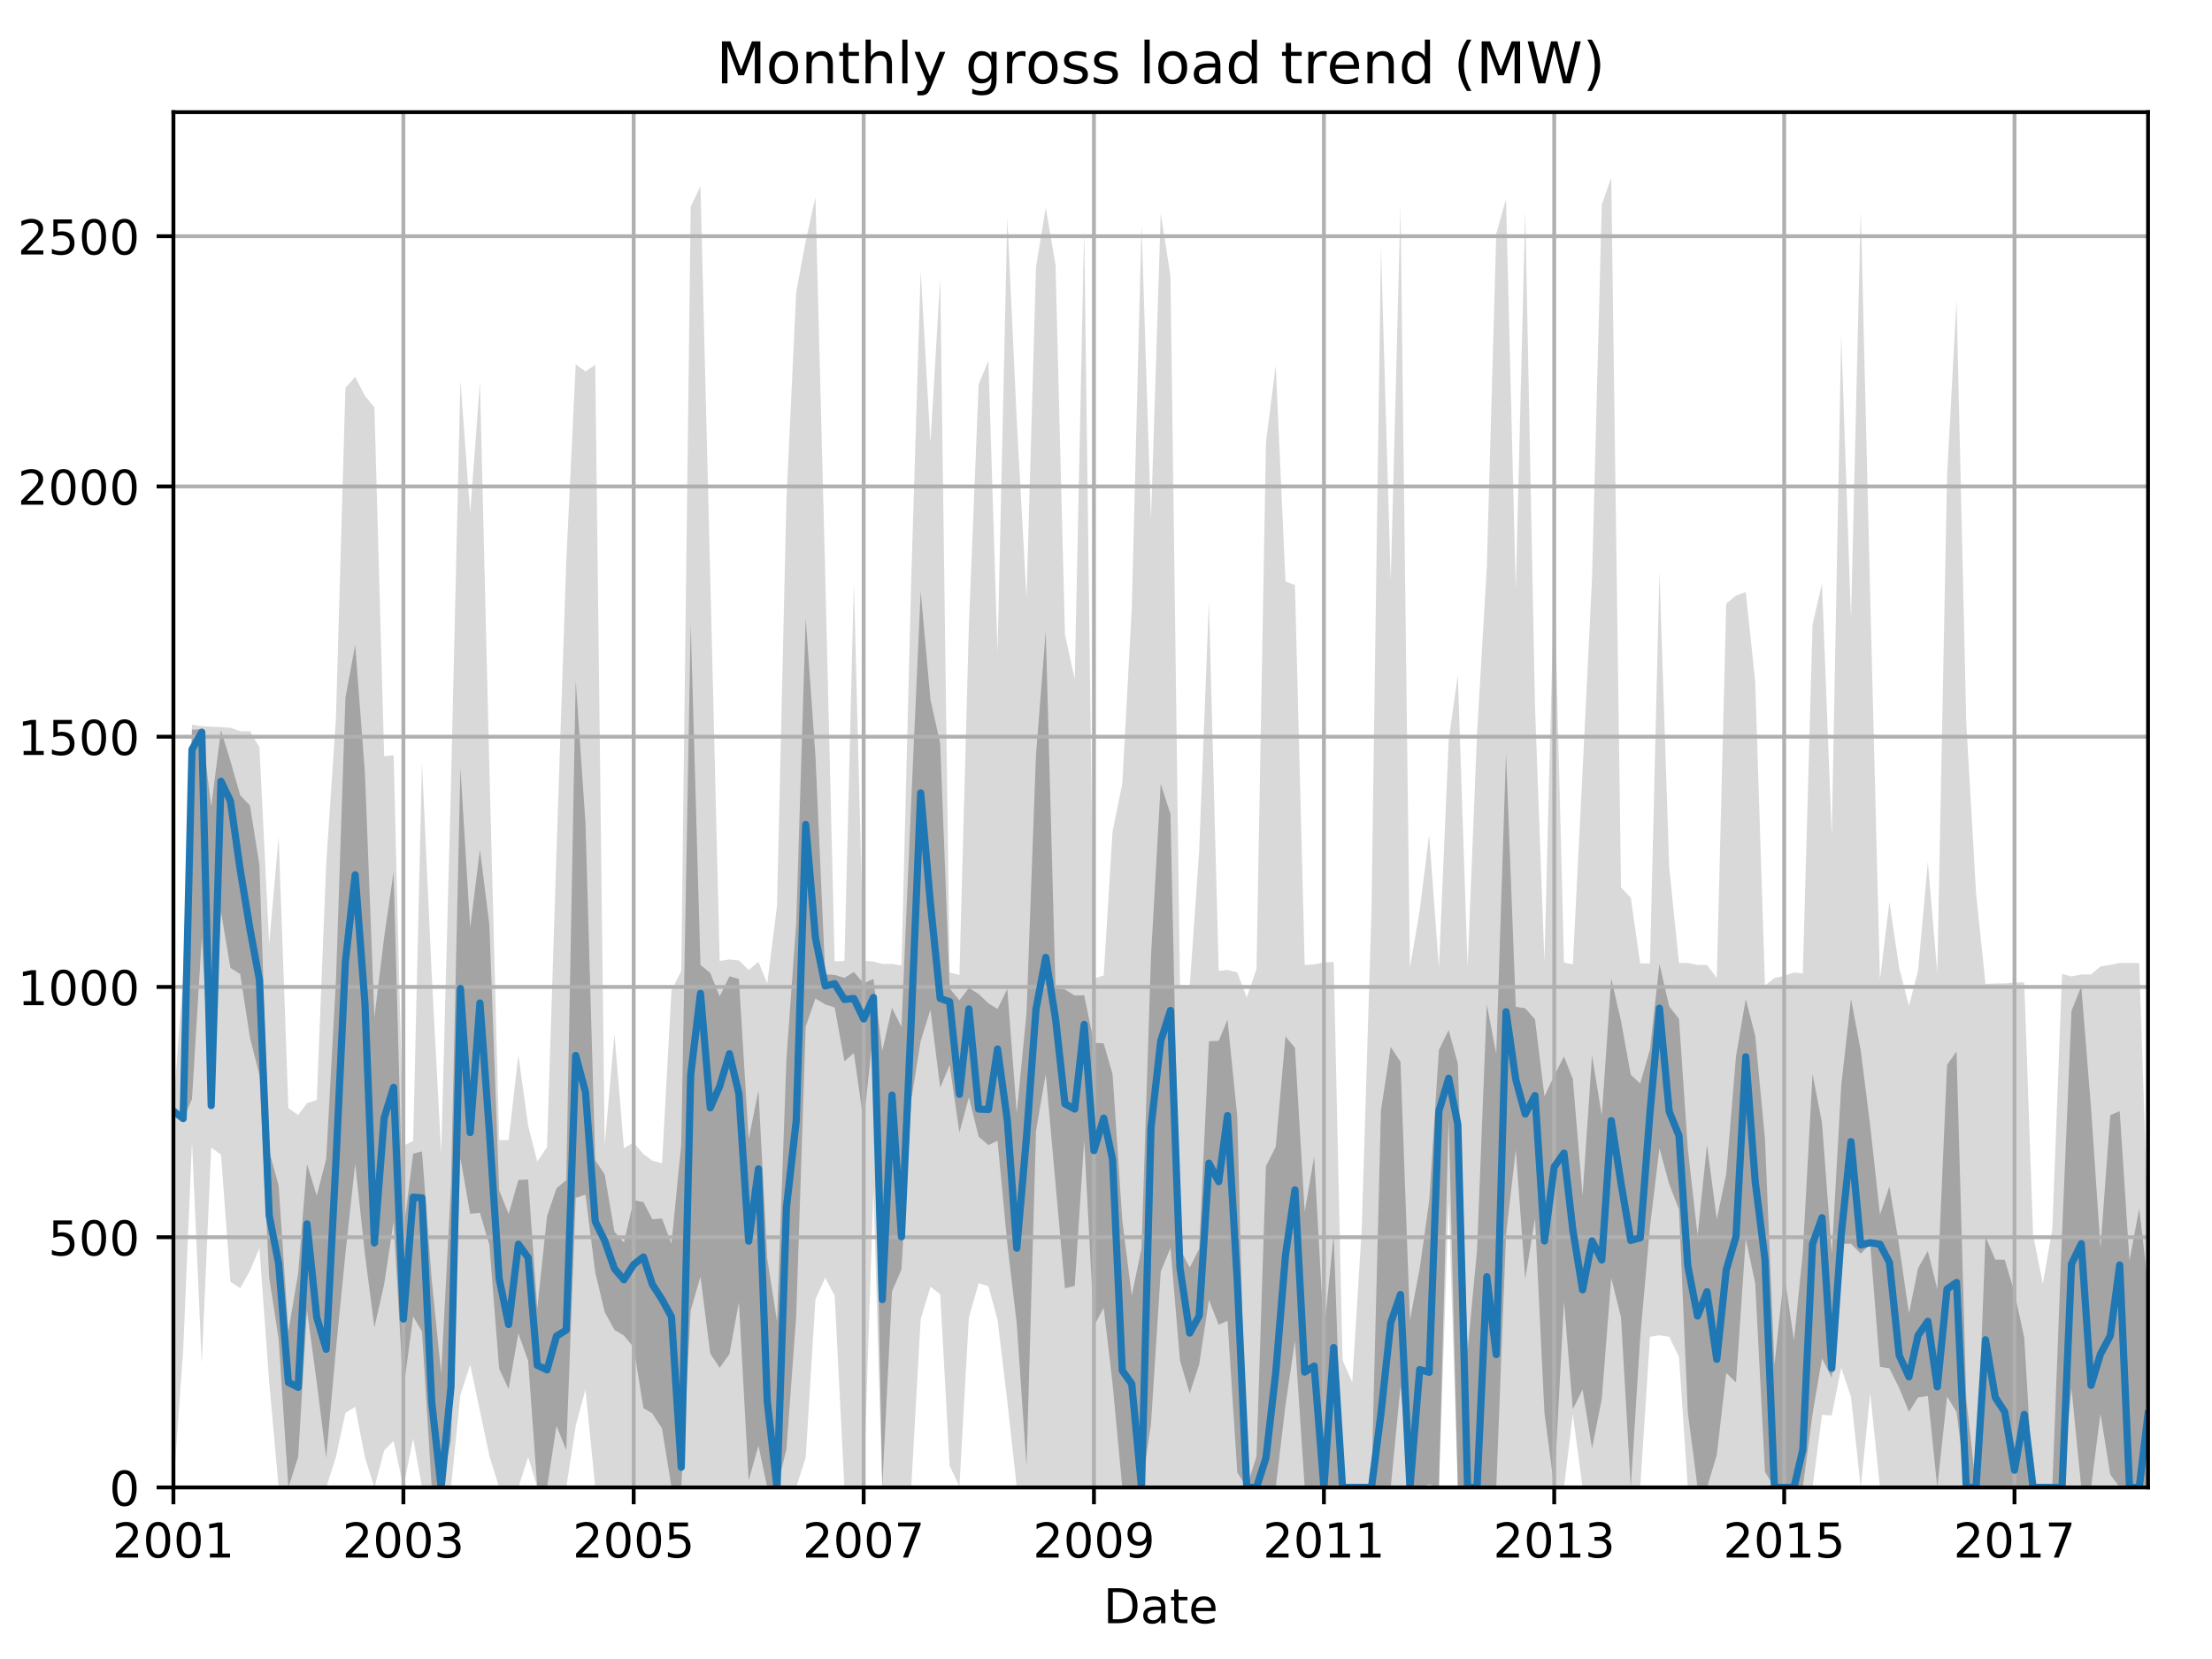 <?xml version="1.0" encoding="utf-8" standalone="no"?>
<!DOCTYPE svg PUBLIC "-//W3C//DTD SVG 1.1//EN"
  "http://www.w3.org/Graphics/SVG/1.1/DTD/svg11.dtd">
<!-- Created with matplotlib (http://matplotlib.org/) -->
<svg height="345.6pt" version="1.1" viewBox="0 0 460.8 345.6" width="460.8pt" xmlns="http://www.w3.org/2000/svg" xmlns:xlink="http://www.w3.org/1999/xlink">
 <defs>
  <style type="text/css">
*{stroke-linecap:butt;stroke-linejoin:round;}
  </style>
 </defs>
 <g id="figure_1">
  <g id="patch_1">
   <path d="M 0 345.6 
L 460.8 345.6 
L 460.8 0 
L 0 0 
z
" style="fill:none;"/>
  </g>
  <g id="axes_1">
   <g id="patch_2">
    <path d="M 36.124 309.863 
L 447.48 309.863 
L 447.48 23.365 
L 36.124 23.365 
z
" style="fill:none;"/>
   </g>
   <g id="PolyCollection_1">
    <path clip-path="url(#p97b550eb65)" d="M 36.124 230.937 
L 36.124 309.863 
L 38.158 281.296 
L 39.996 237.818 
L 42.031 284.006 
L 43.999 239.069 
L 46.034 240.529 
L 48.003 267.012 
L 50.037 268.367 
L 52.072 264.718 
L 54.04 260.026 
L 56.075 287.864 
L 58.044 309.863 
L 60.078 309.863 
L 62.113 309.863 
L 63.95 309.863 
L 65.985 309.863 
L 67.954 309.863 
L 69.988 303.503 
L 71.957 294.328 
L 73.991 293.077 
L 76.026 303.608 
L 77.995 309.863 
L 80.029 302.148 
L 81.998 300.167 
L 84.032 309.863 
L 86.067 299.646 
L 87.904 309.863 
L 89.939 309.863 
L 91.908 309.863 
L 93.942 309.863 
L 95.911 290.575 
L 97.946 284.319 
L 99.98 293.911 
L 101.949 303.295 
L 103.983 309.863 
L 105.952 309.863 
L 107.987 309.863 
L 110.021 303.503 
L 111.924 309.863 
L 113.959 309.863 
L 115.928 309.863 
L 117.962 309.863 
L 119.931 297.039 
L 121.965 289.428 
L 124 309.863 
L 125.969 309.863 
L 128.003 309.863 
L 129.972 309.863 
L 132.006 309.863 
L 134.041 309.863 
L 135.878 309.863 
L 137.913 309.863 
L 139.882 309.863 
L 141.916 309.863 
L 143.885 309.863 
L 145.92 309.863 
L 147.954 309.863 
L 149.923 309.863 
L 151.957 309.863 
L 153.926 309.863 
L 155.961 309.863 
L 157.995 309.863 
L 159.833 309.863 
L 161.867 309.863 
L 163.836 309.863 
L 165.87 309.863 
L 167.839 303.608 
L 169.874 270.661 
L 171.908 266.177 
L 173.877 269.931 
L 175.912 309.863 
L 177.88 309.863 
L 179.915 309.863 
L 181.949 247.619 
L 183.787 309.863 
L 185.821 309.863 
L 187.79 309.863 
L 189.825 309.863 
L 191.794 274.831 
L 193.828 268.054 
L 195.862 269.618 
L 197.831 305.38 
L 199.866 309.655 
L 201.835 274.414 
L 203.869 267.324 
L 205.904 267.95 
L 207.807 274.935 
L 209.841 291.93 
L 211.81 309.863 
L 213.844 309.863 
L 215.813 309.863 
L 217.848 309.863 
L 219.882 309.863 
L 221.851 309.863 
L 223.886 309.863 
L 225.854 309.863 
L 227.889 309.863 
L 229.923 309.863 
L 231.761 309.863 
L 233.795 309.863 
L 235.764 309.863 
L 237.799 309.863 
L 239.768 309.863 
L 241.802 309.863 
L 243.836 309.863 
L 245.805 309.863 
L 247.84 309.863 
L 249.809 309.863 
L 251.843 309.863 
L 253.878 309.863 
L 255.715 309.863 
L 257.75 309.863 
L 259.718 309.863 
L 261.753 309.863 
L 263.722 309.863 
L 265.756 309.863 
L 267.791 309.863 
L 269.76 309.863 
L 271.794 309.863 
L 273.763 309.863 
L 275.797 309.863 
L 277.832 309.863 
L 279.669 309.863 
L 281.704 309.863 
L 283.673 309.863 
L 285.707 309.863 
L 287.676 309.863 
L 289.71 309.863 
L 291.745 309.863 
L 293.714 309.863 
L 295.748 309.863 
L 297.717 309.863 
L 299.751 309.863 
L 301.786 250.434 
L 303.689 309.863 
L 305.724 309.863 
L 307.692 309.863 
L 309.727 309.863 
L 311.696 309.863 
L 313.73 309.863 
L 315.765 309.863 
L 317.734 309.863 
L 319.768 309.863 
L 321.737 309.863 
L 323.771 309.863 
L 325.806 309.863 
L 327.643 294.641 
L 329.678 309.863 
L 331.647 309.863 
L 333.681 309.863 
L 335.65 309.863 
L 337.684 309.863 
L 339.719 309.863 
L 341.688 309.863 
L 343.722 278.48 
L 345.691 278.168 
L 347.726 278.48 
L 349.76 282.651 
L 351.598 309.863 
L 353.632 309.863 
L 355.601 309.863 
L 357.635 309.863 
L 359.604 309.863 
L 361.639 309.863 
L 363.673 309.863 
L 365.642 309.863 
L 367.676 309.863 
L 369.645 309.863 
L 371.68 309.863 
L 373.714 309.863 
L 375.552 309.863 
L 377.586 309.863 
L 379.555 294.745 
L 381.59 294.85 
L 383.558 284.945 
L 385.593 290.992 
L 387.627 309.863 
L 389.596 290.262 
L 391.631 309.863 
L 393.599 309.863 
L 395.634 309.863 
L 397.668 309.863 
L 399.572 309.863 
L 401.606 309.863 
L 403.575 309.863 
L 405.609 309.863 
L 407.578 309.863 
L 409.613 309.863 
L 411.647 309.863 
L 413.616 309.863 
L 415.65 309.863 
L 417.619 309.863 
L 419.654 309.863 
L 421.688 309.863 
L 423.526 309.863 
L 425.56 309.863 
L 427.529 309.863 
L 429.564 309.863 
L 431.532 309.863 
L 433.567 309.863 
L 435.601 309.863 
L 437.57 309.863 
L 439.605 309.863 
L 441.573 309.863 
L 443.608 309.863 
L 445.642 309.863 
L 447.48 309.863 
L 447.48 255.543 
L 447.48 255.543 
L 445.642 200.596 
L 443.608 200.596 
L 441.573 200.596 
L 439.605 201.013 
L 437.57 201.326 
L 435.601 202.994 
L 433.567 202.994 
L 431.532 203.411 
L 429.564 202.89 
L 427.529 256.064 
L 425.56 267.429 
L 423.526 257.211 
L 421.688 204.662 
L 419.654 204.662 
L 417.619 204.871 
L 415.65 204.871 
L 413.616 204.975 
L 411.647 186.104 
L 409.613 150.55 
L 407.578 62.552 
L 405.609 99.044 
L 403.575 202.681 
L 401.606 179.535 
L 399.572 202.16 
L 397.668 209.563 
L 395.634 201.639 
L 393.599 187.876 
L 391.631 204.037 
L 389.596 124.172 
L 387.627 43.681 
L 385.593 128.968 
L 383.558 69.746 
L 381.59 174.113 
L 379.555 121.565 
L 377.586 130.114 
L 375.552 202.786 
L 373.714 202.577 
L 371.68 203.307 
L 369.645 203.724 
L 367.676 205.288 
L 365.642 142 
L 363.673 123.337 
L 361.639 124.067 
L 359.604 125.735 
L 357.635 203.724 
L 355.601 201.013 
L 353.632 201.013 
L 351.598 200.596 
L 349.76 200.596 
L 347.726 180.682 
L 345.691 119.063 
L 343.722 200.7 
L 341.688 200.7 
L 339.719 187.042 
L 337.684 184.852 
L 335.65 37.008 
L 333.681 42.638 
L 331.647 120.522 
L 329.678 160.663 
L 327.643 200.909 
L 325.806 200.492 
L 323.771 120.001 
L 321.737 200.492 
L 319.768 147.214 
L 317.734 43.785 
L 315.765 122.816 
L 313.73 41.491 
L 311.696 48.685 
L 309.727 118.229 
L 307.692 152.844 
L 305.724 201.43 
L 303.689 140.645 
L 301.786 154.199 
L 299.751 201.639 
L 297.717 173.905 
L 295.748 189.649 
L 293.714 201.639 
L 291.745 42.847 
L 289.71 121.044 
L 287.676 51.292 
L 285.707 189.649 
L 283.673 255.96 
L 281.704 287.968 
L 279.669 283.276 
L 277.832 200.388 
L 275.797 200.492 
L 273.763 200.909 
L 271.794 201.013 
L 269.76 121.878 
L 267.791 121.148 
L 265.756 76.106 
L 263.722 92.163 
L 261.753 201.847 
L 259.718 207.79 
L 257.75 202.577 
L 255.715 202.056 
L 253.878 202.264 
L 251.843 125.11 
L 249.809 177.241 
L 247.84 205.496 
L 245.805 205.184 
L 243.836 57.548 
L 241.802 44.41 
L 239.768 108.219 
L 237.799 46.809 
L 235.764 126.778 
L 233.795 163.27 
L 231.761 173.279 
L 229.923 203.203 
L 227.889 203.828 
L 225.854 47.434 
L 223.886 141.479 
L 221.851 132.2 
L 219.882 55.15 
L 217.848 43.264 
L 215.813 55.671 
L 213.844 124.693 
L 211.81 87.575 
L 209.841 45.245 
L 207.807 135.953 
L 205.904 75.168 
L 203.869 80.068 
L 201.835 130.323 
L 199.866 203.098 
L 197.831 202.577 
L 195.862 57.965 
L 193.828 92.267 
L 191.794 56.401 
L 189.825 120.835 
L 187.79 201.117 
L 185.821 200.805 
L 183.787 200.805 
L 181.949 200.283 
L 179.915 200.179 
L 177.88 121.356 
L 175.912 200.179 
L 173.877 200.283 
L 171.908 119.688 
L 169.874 41.074 
L 167.839 50.249 
L 165.87 60.78 
L 163.836 103.84 
L 161.867 188.71 
L 159.833 204.871 
L 157.995 200.388 
L 155.961 202.056 
L 153.926 200.075 
L 151.957 199.866 
L 149.923 200.179 
L 147.954 120.001 
L 145.92 38.78 
L 143.885 43.055 
L 141.916 202.264 
L 139.882 206.331 
L 137.913 242.301 
L 135.878 241.78 
L 134.041 240.424 
L 132.006 238.026 
L 129.972 239.173 
L 128.003 215.401 
L 125.969 238.548 
L 124 76.002 
L 121.965 77.358 
L 119.931 75.898 
L 117.962 116.977 
L 115.928 177.346 
L 113.959 238.965 
L 111.924 241.988 
L 110.021 234.482 
L 107.987 219.78 
L 105.952 237.505 
L 103.983 237.505 
L 101.949 160.246 
L 99.98 79.547 
L 97.946 106.864 
L 95.911 79.234 
L 93.942 163.687 
L 91.908 240.32 
L 89.939 203.098 
L 87.904 158.787 
L 86.067 237.714 
L 84.032 238.652 
L 81.998 157.327 
L 80.029 157.536 
L 77.995 84.864 
L 76.026 82.466 
L 73.991 78.504 
L 71.957 80.798 
L 69.988 149.507 
L 67.954 179.952 
L 65.985 229.164 
L 63.95 229.79 
L 62.113 232.292 
L 60.078 230.832 
L 58.044 174.322 
L 56.075 196.634 
L 54.04 155.659 
L 52.072 152.322 
L 50.037 152.322 
L 48.003 151.593 
L 46.034 151.488 
L 43.999 151.384 
L 42.031 151.28 
L 39.996 150.967 
L 38.158 202.786 
L 36.124 230.937 
z
" style="fill:#808080;fill-opacity:0.3;"/>
   </g>
   <g id="PolyCollection_2">
    <path clip-path="url(#p97b550eb65)" d="M 36.124 231.458 
L 36.124 231.875 
L 38.158 233.23 
L 39.996 228.93 
L 42.031 195.357 
L 43.999 230.415 
L 46.034 189.909 
L 48.003 201.639 
L 50.037 202.916 
L 52.072 216.157 
L 54.04 223.951 
L 56.075 266.099 
L 58.044 278.976 
L 60.078 309.863 
L 62.113 303.503 
L 63.95 272.954 
L 65.985 287.968 
L 67.954 303.738 
L 69.988 281.009 
L 71.957 261.173 
L 73.991 242.432 
L 76.026 261.303 
L 77.995 276.525 
L 80.029 267.559 
L 81.998 254.526 
L 84.032 289.532 
L 86.067 274.232 
L 87.904 277.36 
L 89.939 309.863 
L 91.908 309.863 
L 93.942 300.063 
L 95.911 241.285 
L 97.946 252.858 
L 99.98 252.675 
L 101.949 259.348 
L 103.983 285.127 
L 105.952 289.35 
L 107.987 277.777 
L 110.021 283.485 
L 111.924 309.863 
L 113.959 309.863 
L 115.928 297.039 
L 117.962 302.096 
L 119.931 249.547 
L 121.965 248.87 
L 124 265.031 
L 125.969 273.319 
L 128.003 277.047 
L 129.972 278.22 
L 132.006 280.67 
L 134.041 293.338 
L 135.878 294.433 
L 137.913 297.587 
L 139.882 309.863 
L 141.916 309.863 
L 143.885 273.007 
L 145.92 265.943 
L 147.954 281.973 
L 149.923 284.945 
L 151.957 282.077 
L 153.926 271.286 
L 155.961 308.404 
L 157.995 301.158 
L 159.833 309.863 
L 161.867 309.863 
L 163.836 301.887 
L 165.87 274.075 
L 167.839 213.864 
L 169.874 207.999 
L 171.908 209.25 
L 173.877 209.876 
L 175.912 221.084 
L 177.88 219.363 
L 179.915 233.752 
L 181.949 214.698 
L 183.787 309.863 
L 185.821 269.019 
L 187.79 264.457 
L 189.825 229.164 
L 191.794 216.861 
L 193.828 210.345 
L 195.862 226.584 
L 197.831 221.866 
L 199.866 235.941 
L 201.835 228.565 
L 203.869 236.775 
L 205.904 238.548 
L 207.807 237.635 
L 209.841 259.088 
L 211.81 275.796 
L 213.844 305.511 
L 215.813 235.654 
L 217.848 223.742 
L 219.882 246.576 
L 221.851 268.367 
L 223.886 267.872 
L 225.854 237.505 
L 227.889 276.213 
L 229.923 272.433 
L 231.761 288.203 
L 233.795 309.863 
L 235.764 309.863 
L 237.799 309.863 
L 239.768 296.674 
L 241.802 264.926 
L 243.836 259.948 
L 245.805 283.381 
L 247.84 290.288 
L 249.809 284.241 
L 251.843 270.791 
L 253.878 275.978 
L 255.715 275.144 
L 257.75 306.736 
L 259.718 309.863 
L 261.753 309.863 
L 263.722 309.863 
L 265.756 309.863 
L 267.791 292.738 
L 269.76 279.341 
L 271.794 309.863 
L 273.763 309.863 
L 275.797 309.863 
L 277.832 309.863 
L 279.669 309.863 
L 281.704 309.863 
L 283.673 309.863 
L 285.707 309.863 
L 287.676 309.863 
L 289.71 309.863 
L 291.745 288.802 
L 293.714 309.863 
L 295.748 309.863 
L 297.717 309.238 
L 299.751 309.863 
L 301.786 233.022 
L 303.689 309.863 
L 305.724 309.863 
L 307.692 309.863 
L 309.727 309.863 
L 311.696 309.863 
L 313.73 257.341 
L 315.765 239.538 
L 317.734 266.412 
L 319.768 253.796 
L 321.737 294.328 
L 323.771 309.863 
L 325.806 271.078 
L 327.643 293.599 
L 329.678 289.454 
L 331.647 301.731 
L 333.681 291.409 
L 335.65 266.203 
L 337.684 274.414 
L 339.719 309.863 
L 341.688 278.585 
L 343.722 255.543 
L 345.691 239.199 
L 347.726 246.68 
L 349.76 251.946 
L 351.598 294.146 
L 353.632 309.863 
L 355.601 309.863 
L 357.635 303.112 
L 359.604 286.013 
L 361.639 287.994 
L 363.673 258.097 
L 365.642 267.324 
L 367.676 306.631 
L 369.645 309.863 
L 371.68 309.863 
L 373.714 309.863 
L 375.552 309.863 
L 377.586 294.589 
L 379.555 282.964 
L 381.59 287.03 
L 383.558 259.088 
L 385.593 259.088 
L 387.627 261.173 
L 389.596 259.192 
L 391.631 284.736 
L 393.599 285.049 
L 395.634 289.141 
L 397.668 294.12 
L 399.572 291.122 
L 401.606 290.809 
L 403.575 309.863 
L 405.609 290.914 
L 407.578 294.146 
L 409.613 309.863 
L 411.647 309.863 
L 413.616 309.863 
L 415.65 309.863 
L 417.619 309.863 
L 419.654 309.863 
L 421.688 309.863 
L 423.526 309.863 
L 425.56 309.863 
L 427.529 309.863 
L 429.564 309.863 
L 431.532 289.272 
L 433.567 309.863 
L 435.601 309.863 
L 437.57 294.459 
L 439.605 307.179 
L 441.573 309.863 
L 443.608 309.863 
L 445.642 309.863 
L 447.48 309.863 
L 447.48 267.663 
L 447.48 267.663 
L 445.642 251.763 
L 443.608 262.632 
L 441.573 231.484 
L 439.605 232.292 
L 437.57 260 
L 435.601 230.806 
L 433.567 205.47 
L 431.532 210.579 
L 429.564 256.976 
L 427.529 309.863 
L 425.56 309.863 
L 423.526 309.863 
L 421.688 278.689 
L 419.654 269.279 
L 417.619 262.424 
L 415.65 262.398 
L 413.616 257.628 
L 411.647 309.863 
L 409.613 291.383 
L 407.578 219.051 
L 405.609 221.814 
L 403.575 268.575 
L 401.606 260.599 
L 399.572 264.17 
L 397.668 273.632 
L 395.634 259.505 
L 393.599 247.149 
L 391.631 253.04 
L 389.596 234.482 
L 387.627 218.842 
L 385.593 208.103 
L 383.558 226.193 
L 381.59 261.173 
L 379.555 233.934 
L 377.586 223.716 
L 375.552 261.069 
L 373.714 279.21 
L 371.68 265.421 
L 369.645 284.319 
L 367.676 237.271 
L 365.642 215.792 
L 363.673 208.103 
L 361.639 220.067 
L 359.604 244.569 
L 357.635 254.005 
L 355.601 238.496 
L 353.632 257.315 
L 351.598 239.252 
L 349.76 212.247 
L 347.726 209.641 
L 345.691 200.805 
L 343.722 218.608 
L 341.688 225.723 
L 339.719 223.873 
L 337.684 212.691 
L 335.65 203.828 
L 333.681 232.37 
L 331.647 219.885 
L 329.678 249.078 
L 327.643 224.785 
L 325.806 220.093 
L 323.771 224.055 
L 321.737 228.382 
L 319.768 212.352 
L 317.734 210.032 
L 315.765 209.745 
L 313.73 156.858 
L 311.696 219.546 
L 309.727 209.224 
L 307.692 260.469 
L 305.724 281.269 
L 303.689 221.553 
L 301.786 214.567 
L 299.751 218.712 
L 297.717 250.329 
L 295.748 264.249 
L 293.714 275.014 
L 291.745 221.188 
L 289.71 218.086 
L 287.676 231.302 
L 285.707 308.821 
L 283.673 309.863 
L 281.704 309.863 
L 279.669 309.863 
L 277.832 257.185 
L 275.797 277.646 
L 273.763 240.946 
L 271.794 252.389 
L 269.76 218.269 
L 267.791 215.897 
L 265.756 238.913 
L 263.722 242.927 
L 261.753 303.373 
L 259.718 309.863 
L 257.75 232.605 
L 255.715 212.43 
L 253.878 216.835 
L 251.843 216.913 
L 249.809 260.13 
L 247.84 264.066 
L 245.805 260.13 
L 243.836 169.604 
L 241.802 163.27 
L 239.768 199.319 
L 237.799 260.052 
L 235.764 269.905 
L 233.795 254.239 
L 231.761 223.742 
L 229.923 217.356 
L 227.889 217.226 
L 225.854 207.347 
L 223.886 207.399 
L 221.851 206.122 
L 219.882 205.887 
L 217.848 131.444 
L 215.813 157.275 
L 213.844 210.996 
L 211.81 231.849 
L 209.841 206.018 
L 207.807 210.188 
L 205.904 209.015 
L 203.869 207.06 
L 201.835 205.809 
L 199.866 208.39 
L 197.831 205.887 
L 195.862 154.877 
L 193.828 145.728 
L 191.794 123.155 
L 189.825 166.945 
L 187.79 213.916 
L 185.821 209.954 
L 183.787 218.92 
L 181.949 203.933 
L 179.915 204.845 
L 177.88 202.473 
L 175.912 203.698 
L 173.877 203.098 
L 171.908 202.994 
L 169.874 157.51 
L 167.839 128.785 
L 165.87 192.229 
L 163.836 220.51 
L 161.867 275.222 
L 159.833 262.215 
L 157.995 227.183 
L 155.961 237.297 
L 153.926 203.933 
L 151.957 203.385 
L 149.923 207.582 
L 147.954 202.681 
L 145.92 201.013 
L 143.885 129.932 
L 141.916 238.391 
L 139.882 259.088 
L 137.913 253.848 
L 135.878 253.979 
L 134.041 250.408 
L 132.006 250.017 
L 129.972 258.853 
L 128.003 256.585 
L 125.969 244.673 
L 124 241.676 
L 121.965 171.403 
L 119.931 141.766 
L 117.962 245.846 
L 115.928 247.54 
L 113.959 253.353 
L 111.924 272.642 
L 110.021 245.716 
L 107.987 245.82 
L 105.952 252.91 
L 103.983 247.931 
L 101.949 192.646 
L 99.98 176.981 
L 97.946 193.298 
L 95.911 159.934 
L 93.942 247.045 
L 91.908 286.092 
L 89.939 266.673 
L 87.904 239.877 
L 86.067 240.32 
L 84.032 256.585 
L 81.998 181.594 
L 80.029 195.227 
L 77.995 211.909 
L 76.026 161.081 
L 73.991 134.363 
L 71.957 145.363 
L 69.988 204.219 
L 67.954 241.415 
L 65.985 249.078 
L 63.95 242.484 
L 62.113 265.213 
L 60.078 277.334 
L 58.044 246.967 
L 56.075 239.773 
L 54.04 180.187 
L 52.072 167.805 
L 50.037 165.668 
L 48.003 158.552 
L 46.034 152.088 
L 43.999 167.962 
L 42.031 151.905 
L 39.996 152.01 
L 38.158 232.162 
L 36.124 231.458 
z
" style="fill:#808080;fill-opacity:0.6;"/>
   </g>
   <g id="matplotlib.axis_1">
    <g id="xtick_1">
     <g id="line2d_1">
      <path clip-path="url(#p97b550eb65)" d="M 36.124 309.863 
L 36.124 23.365 
" style="fill:none;stroke:#b0b0b0;stroke-linecap:square;stroke-width:0.8;"/>
     </g>
     <g id="line2d_2">
      <defs>
       <path d="M 0 0 
L 0 3.5 
" id="mcec8de56d9" style="stroke:#000000;stroke-width:0.8;"/>
      </defs>
      <g>
       <use style="stroke:#000000;stroke-width:0.8;" x="36.124" xlink:href="#mcec8de56d9" y="309.863"/>
      </g>
     </g>
     <g id="text_1">
      <!-- 2001 -->
      <defs>
       <path d="M 19.188 8.297 
L 53.609 8.297 
L 53.609 0 
L 7.328 0 
L 7.328 8.297 
Q 12.938 14.109 22.625 23.891 
Q 32.328 33.688 34.812 36.531 
Q 39.547 41.844 41.422 45.531 
Q 43.312 49.219 43.312 52.781 
Q 43.312 58.594 39.234 62.25 
Q 35.156 65.922 28.609 65.922 
Q 23.969 65.922 18.812 64.312 
Q 13.672 62.703 7.812 59.422 
L 7.812 69.391 
Q 13.766 71.781 18.938 73 
Q 24.125 74.219 28.422 74.219 
Q 39.75 74.219 46.484 68.547 
Q 53.219 62.891 53.219 53.422 
Q 53.219 48.922 51.531 44.891 
Q 49.859 40.875 45.406 35.406 
Q 44.188 33.984 37.641 27.219 
Q 31.109 20.453 19.188 8.297 
z
" id="DejaVuSans-32"/>
       <path d="M 31.781 66.406 
Q 24.172 66.406 20.328 58.906 
Q 16.5 51.422 16.5 36.375 
Q 16.5 21.391 20.328 13.891 
Q 24.172 6.391 31.781 6.391 
Q 39.453 6.391 43.281 13.891 
Q 47.125 21.391 47.125 36.375 
Q 47.125 51.422 43.281 58.906 
Q 39.453 66.406 31.781 66.406 
z
M 31.781 74.219 
Q 44.047 74.219 50.516 64.516 
Q 56.984 54.828 56.984 36.375 
Q 56.984 17.969 50.516 8.266 
Q 44.047 -1.422 31.781 -1.422 
Q 19.531 -1.422 13.062 8.266 
Q 6.594 17.969 6.594 36.375 
Q 6.594 54.828 13.062 64.516 
Q 19.531 74.219 31.781 74.219 
z
" id="DejaVuSans-30"/>
       <path d="M 12.406 8.297 
L 28.516 8.297 
L 28.516 63.922 
L 10.984 60.406 
L 10.984 69.391 
L 28.422 72.906 
L 38.281 72.906 
L 38.281 8.297 
L 54.391 8.297 
L 54.391 0 
L 12.406 0 
z
" id="DejaVuSans-31"/>
      </defs>
      <g transform="translate(23.399 324.462)scale(0.1 -0.1)">
       <use xlink:href="#DejaVuSans-32"/>
       <use x="63.623" xlink:href="#DejaVuSans-30"/>
       <use x="127.246" xlink:href="#DejaVuSans-30"/>
       <use x="190.869" xlink:href="#DejaVuSans-31"/>
      </g>
     </g>
    </g>
    <g id="xtick_2">
     <g id="line2d_3">
      <path clip-path="url(#p97b550eb65)" d="M 84.032 309.863 
L 84.032 23.365 
" style="fill:none;stroke:#b0b0b0;stroke-linecap:square;stroke-width:0.8;"/>
     </g>
     <g id="line2d_4">
      <g>
       <use style="stroke:#000000;stroke-width:0.8;" x="84.032" xlink:href="#mcec8de56d9" y="309.863"/>
      </g>
     </g>
     <g id="text_2">
      <!-- 2003 -->
      <defs>
       <path d="M 40.578 39.312 
Q 47.656 37.797 51.625 33 
Q 55.609 28.219 55.609 21.188 
Q 55.609 10.406 48.188 4.484 
Q 40.766 -1.422 27.094 -1.422 
Q 22.516 -1.422 17.656 -0.516 
Q 12.797 0.391 7.625 2.203 
L 7.625 11.719 
Q 11.719 9.328 16.594 8.109 
Q 21.484 6.891 26.812 6.891 
Q 36.078 6.891 40.938 10.547 
Q 45.797 14.203 45.797 21.188 
Q 45.797 27.641 41.281 31.266 
Q 36.766 34.906 28.719 34.906 
L 20.219 34.906 
L 20.219 43.016 
L 29.109 43.016 
Q 36.375 43.016 40.234 45.922 
Q 44.094 48.828 44.094 54.297 
Q 44.094 59.906 40.109 62.906 
Q 36.141 65.922 28.719 65.922 
Q 24.656 65.922 20.016 65.031 
Q 15.375 64.156 9.812 62.312 
L 9.812 71.094 
Q 15.438 72.656 20.344 73.438 
Q 25.25 74.219 29.594 74.219 
Q 40.828 74.219 47.359 69.109 
Q 53.906 64.016 53.906 55.328 
Q 53.906 49.266 50.438 45.094 
Q 46.969 40.922 40.578 39.312 
z
" id="DejaVuSans-33"/>
      </defs>
      <g transform="translate(71.307 324.462)scale(0.1 -0.1)">
       <use xlink:href="#DejaVuSans-32"/>
       <use x="63.623" xlink:href="#DejaVuSans-30"/>
       <use x="127.246" xlink:href="#DejaVuSans-30"/>
       <use x="190.869" xlink:href="#DejaVuSans-33"/>
      </g>
     </g>
    </g>
    <g id="xtick_3">
     <g id="line2d_5">
      <path clip-path="url(#p97b550eb65)" d="M 132.006 309.863 
L 132.006 23.365 
" style="fill:none;stroke:#b0b0b0;stroke-linecap:square;stroke-width:0.8;"/>
     </g>
     <g id="line2d_6">
      <g>
       <use style="stroke:#000000;stroke-width:0.8;" x="132.006" xlink:href="#mcec8de56d9" y="309.863"/>
      </g>
     </g>
     <g id="text_3">
      <!-- 2005 -->
      <defs>
       <path d="M 10.797 72.906 
L 49.516 72.906 
L 49.516 64.594 
L 19.828 64.594 
L 19.828 46.734 
Q 21.969 47.469 24.109 47.828 
Q 26.266 48.188 28.422 48.188 
Q 40.625 48.188 47.75 41.5 
Q 54.891 34.812 54.891 23.391 
Q 54.891 11.625 47.562 5.094 
Q 40.234 -1.422 26.906 -1.422 
Q 22.312 -1.422 17.547 -0.641 
Q 12.797 0.141 7.719 1.703 
L 7.719 11.625 
Q 12.109 9.234 16.797 8.062 
Q 21.484 6.891 26.703 6.891 
Q 35.156 6.891 40.078 11.328 
Q 45.016 15.766 45.016 23.391 
Q 45.016 31 40.078 35.438 
Q 35.156 39.891 26.703 39.891 
Q 22.75 39.891 18.812 39.016 
Q 14.891 38.141 10.797 36.281 
z
" id="DejaVuSans-35"/>
      </defs>
      <g transform="translate(119.281 324.462)scale(0.1 -0.1)">
       <use xlink:href="#DejaVuSans-32"/>
       <use x="63.623" xlink:href="#DejaVuSans-30"/>
       <use x="127.246" xlink:href="#DejaVuSans-30"/>
       <use x="190.869" xlink:href="#DejaVuSans-35"/>
      </g>
     </g>
    </g>
    <g id="xtick_4">
     <g id="line2d_7">
      <path clip-path="url(#p97b550eb65)" d="M 179.915 309.863 
L 179.915 23.365 
" style="fill:none;stroke:#b0b0b0;stroke-linecap:square;stroke-width:0.8;"/>
     </g>
     <g id="line2d_8">
      <g>
       <use style="stroke:#000000;stroke-width:0.8;" x="179.915" xlink:href="#mcec8de56d9" y="309.863"/>
      </g>
     </g>
     <g id="text_4">
      <!-- 2007 -->
      <defs>
       <path d="M 8.203 72.906 
L 55.078 72.906 
L 55.078 68.703 
L 28.609 0 
L 18.312 0 
L 43.219 64.594 
L 8.203 64.594 
z
" id="DejaVuSans-37"/>
      </defs>
      <g transform="translate(167.19 324.462)scale(0.1 -0.1)">
       <use xlink:href="#DejaVuSans-32"/>
       <use x="63.623" xlink:href="#DejaVuSans-30"/>
       <use x="127.246" xlink:href="#DejaVuSans-30"/>
       <use x="190.869" xlink:href="#DejaVuSans-37"/>
      </g>
     </g>
    </g>
    <g id="xtick_5">
     <g id="line2d_9">
      <path clip-path="url(#p97b550eb65)" d="M 227.889 309.863 
L 227.889 23.365 
" style="fill:none;stroke:#b0b0b0;stroke-linecap:square;stroke-width:0.8;"/>
     </g>
     <g id="line2d_10">
      <g>
       <use style="stroke:#000000;stroke-width:0.8;" x="227.889" xlink:href="#mcec8de56d9" y="309.863"/>
      </g>
     </g>
     <g id="text_5">
      <!-- 2009 -->
      <defs>
       <path d="M 10.984 1.516 
L 10.984 10.5 
Q 14.703 8.734 18.5 7.812 
Q 22.312 6.891 25.984 6.891 
Q 35.75 6.891 40.891 13.453 
Q 46.047 20.016 46.781 33.406 
Q 43.953 29.203 39.594 26.953 
Q 35.25 24.703 29.984 24.703 
Q 19.047 24.703 12.672 31.312 
Q 6.297 37.938 6.297 49.422 
Q 6.297 60.641 12.938 67.422 
Q 19.578 74.219 30.609 74.219 
Q 43.266 74.219 49.922 64.516 
Q 56.594 54.828 56.594 36.375 
Q 56.594 19.141 48.406 8.859 
Q 40.234 -1.422 26.422 -1.422 
Q 22.703 -1.422 18.891 -0.688 
Q 15.094 0.047 10.984 1.516 
z
M 30.609 32.422 
Q 37.25 32.422 41.125 36.953 
Q 45.016 41.5 45.016 49.422 
Q 45.016 57.281 41.125 61.844 
Q 37.25 66.406 30.609 66.406 
Q 23.969 66.406 20.094 61.844 
Q 16.219 57.281 16.219 49.422 
Q 16.219 41.5 20.094 36.953 
Q 23.969 32.422 30.609 32.422 
z
" id="DejaVuSans-39"/>
      </defs>
      <g transform="translate(215.164 324.462)scale(0.1 -0.1)">
       <use xlink:href="#DejaVuSans-32"/>
       <use x="63.623" xlink:href="#DejaVuSans-30"/>
       <use x="127.246" xlink:href="#DejaVuSans-30"/>
       <use x="190.869" xlink:href="#DejaVuSans-39"/>
      </g>
     </g>
    </g>
    <g id="xtick_6">
     <g id="line2d_11">
      <path clip-path="url(#p97b550eb65)" d="M 275.797 309.863 
L 275.797 23.365 
" style="fill:none;stroke:#b0b0b0;stroke-linecap:square;stroke-width:0.8;"/>
     </g>
     <g id="line2d_12">
      <g>
       <use style="stroke:#000000;stroke-width:0.8;" x="275.797" xlink:href="#mcec8de56d9" y="309.863"/>
      </g>
     </g>
     <g id="text_6">
      <!-- 2011 -->
      <g transform="translate(263.072 324.462)scale(0.1 -0.1)">
       <use xlink:href="#DejaVuSans-32"/>
       <use x="63.623" xlink:href="#DejaVuSans-30"/>
       <use x="127.246" xlink:href="#DejaVuSans-31"/>
       <use x="190.869" xlink:href="#DejaVuSans-31"/>
      </g>
     </g>
    </g>
    <g id="xtick_7">
     <g id="line2d_13">
      <path clip-path="url(#p97b550eb65)" d="M 323.771 309.863 
L 323.771 23.365 
" style="fill:none;stroke:#b0b0b0;stroke-linecap:square;stroke-width:0.8;"/>
     </g>
     <g id="line2d_14">
      <g>
       <use style="stroke:#000000;stroke-width:0.8;" x="323.771" xlink:href="#mcec8de56d9" y="309.863"/>
      </g>
     </g>
     <g id="text_7">
      <!-- 2013 -->
      <g transform="translate(311.046 324.462)scale(0.1 -0.1)">
       <use xlink:href="#DejaVuSans-32"/>
       <use x="63.623" xlink:href="#DejaVuSans-30"/>
       <use x="127.246" xlink:href="#DejaVuSans-31"/>
       <use x="190.869" xlink:href="#DejaVuSans-33"/>
      </g>
     </g>
    </g>
    <g id="xtick_8">
     <g id="line2d_15">
      <path clip-path="url(#p97b550eb65)" d="M 371.68 309.863 
L 371.68 23.365 
" style="fill:none;stroke:#b0b0b0;stroke-linecap:square;stroke-width:0.8;"/>
     </g>
     <g id="line2d_16">
      <g>
       <use style="stroke:#000000;stroke-width:0.8;" x="371.68" xlink:href="#mcec8de56d9" y="309.863"/>
      </g>
     </g>
     <g id="text_8">
      <!-- 2015 -->
      <g transform="translate(358.955 324.462)scale(0.1 -0.1)">
       <use xlink:href="#DejaVuSans-32"/>
       <use x="63.623" xlink:href="#DejaVuSans-30"/>
       <use x="127.246" xlink:href="#DejaVuSans-31"/>
       <use x="190.869" xlink:href="#DejaVuSans-35"/>
      </g>
     </g>
    </g>
    <g id="xtick_9">
     <g id="line2d_17">
      <path clip-path="url(#p97b550eb65)" d="M 419.654 309.863 
L 419.654 23.365 
" style="fill:none;stroke:#b0b0b0;stroke-linecap:square;stroke-width:0.8;"/>
     </g>
     <g id="line2d_18">
      <g>
       <use style="stroke:#000000;stroke-width:0.8;" x="419.654" xlink:href="#mcec8de56d9" y="309.863"/>
      </g>
     </g>
     <g id="text_9">
      <!-- 2017 -->
      <g transform="translate(406.929 324.462)scale(0.1 -0.1)">
       <use xlink:href="#DejaVuSans-32"/>
       <use x="63.623" xlink:href="#DejaVuSans-30"/>
       <use x="127.246" xlink:href="#DejaVuSans-31"/>
       <use x="190.869" xlink:href="#DejaVuSans-37"/>
      </g>
     </g>
    </g>
    <g id="text_10">
     <!-- Date -->
     <defs>
      <path d="M 19.672 64.797 
L 19.672 8.109 
L 31.594 8.109 
Q 46.688 8.109 53.688 14.938 
Q 60.688 21.781 60.688 36.531 
Q 60.688 51.172 53.688 57.984 
Q 46.688 64.797 31.594 64.797 
z
M 9.812 72.906 
L 30.078 72.906 
Q 51.266 72.906 61.172 64.094 
Q 71.094 55.281 71.094 36.531 
Q 71.094 17.672 61.125 8.828 
Q 51.172 0 30.078 0 
L 9.812 0 
z
" id="DejaVuSans-44"/>
      <path d="M 34.281 27.484 
Q 23.391 27.484 19.188 25 
Q 14.984 22.516 14.984 16.5 
Q 14.984 11.719 18.141 8.906 
Q 21.297 6.109 26.703 6.109 
Q 34.188 6.109 38.703 11.406 
Q 43.219 16.703 43.219 25.484 
L 43.219 27.484 
z
M 52.203 31.203 
L 52.203 0 
L 43.219 0 
L 43.219 8.297 
Q 40.141 3.328 35.547 0.953 
Q 30.953 -1.422 24.312 -1.422 
Q 15.922 -1.422 10.953 3.297 
Q 6 8.016 6 15.922 
Q 6 25.141 12.172 29.828 
Q 18.359 34.516 30.609 34.516 
L 43.219 34.516 
L 43.219 35.406 
Q 43.219 41.609 39.141 45 
Q 35.062 48.391 27.688 48.391 
Q 23 48.391 18.547 47.266 
Q 14.109 46.141 10.016 43.891 
L 10.016 52.203 
Q 14.938 54.109 19.578 55.047 
Q 24.219 56 28.609 56 
Q 40.484 56 46.344 49.844 
Q 52.203 43.703 52.203 31.203 
z
" id="DejaVuSans-61"/>
      <path d="M 18.312 70.219 
L 18.312 54.688 
L 36.812 54.688 
L 36.812 47.703 
L 18.312 47.703 
L 18.312 18.016 
Q 18.312 11.328 20.141 9.422 
Q 21.969 7.516 27.594 7.516 
L 36.812 7.516 
L 36.812 0 
L 27.594 0 
Q 17.188 0 13.234 3.875 
Q 9.281 7.766 9.281 18.016 
L 9.281 47.703 
L 2.688 47.703 
L 2.688 54.688 
L 9.281 54.688 
L 9.281 70.219 
z
" id="DejaVuSans-74"/>
      <path d="M 56.203 29.594 
L 56.203 25.203 
L 14.891 25.203 
Q 15.484 15.922 20.484 11.062 
Q 25.484 6.203 34.422 6.203 
Q 39.594 6.203 44.453 7.469 
Q 49.312 8.734 54.109 11.281 
L 54.109 2.781 
Q 49.266 0.734 44.188 -0.344 
Q 39.109 -1.422 33.891 -1.422 
Q 20.797 -1.422 13.156 6.188 
Q 5.516 13.812 5.516 26.812 
Q 5.516 40.234 12.766 48.109 
Q 20.016 56 32.328 56 
Q 43.359 56 49.781 48.891 
Q 56.203 41.797 56.203 29.594 
z
M 47.219 32.234 
Q 47.125 39.594 43.094 43.984 
Q 39.062 48.391 32.422 48.391 
Q 24.906 48.391 20.391 44.141 
Q 15.875 39.891 15.188 32.172 
z
" id="DejaVuSans-65"/>
     </defs>
     <g transform="translate(229.851 338.14)scale(0.1 -0.1)">
      <use xlink:href="#DejaVuSans-44"/>
      <use x="77.002" xlink:href="#DejaVuSans-61"/>
      <use x="138.281" xlink:href="#DejaVuSans-74"/>
      <use x="177.49" xlink:href="#DejaVuSans-65"/>
     </g>
    </g>
   </g>
   <g id="matplotlib.axis_2">
    <g id="ytick_1">
     <g id="line2d_19">
      <path clip-path="url(#p97b550eb65)" d="M 36.124 309.863 
L 447.48 309.863 
" style="fill:none;stroke:#b0b0b0;stroke-linecap:square;stroke-width:0.8;"/>
     </g>
     <g id="line2d_20">
      <defs>
       <path d="M 0 0 
L -3.5 0 
" id="m8275ed684a" style="stroke:#000000;stroke-width:0.8;"/>
      </defs>
      <g>
       <use style="stroke:#000000;stroke-width:0.8;" x="36.124" xlink:href="#m8275ed684a" y="309.863"/>
      </g>
     </g>
     <g id="text_11">
      <!-- 0 -->
      <g transform="translate(22.762 313.663)scale(0.1 -0.1)">
       <use xlink:href="#DejaVuSans-30"/>
      </g>
     </g>
    </g>
    <g id="ytick_2">
     <g id="line2d_21">
      <path clip-path="url(#p97b550eb65)" d="M 36.124 257.732 
L 447.48 257.732 
" style="fill:none;stroke:#b0b0b0;stroke-linecap:square;stroke-width:0.8;"/>
     </g>
     <g id="line2d_22">
      <g>
       <use style="stroke:#000000;stroke-width:0.8;" x="36.124" xlink:href="#m8275ed684a" y="257.732"/>
      </g>
     </g>
     <g id="text_12">
      <!-- 500 -->
      <g transform="translate(10.037 261.531)scale(0.1 -0.1)">
       <use xlink:href="#DejaVuSans-35"/>
       <use x="63.623" xlink:href="#DejaVuSans-30"/>
       <use x="127.246" xlink:href="#DejaVuSans-30"/>
      </g>
     </g>
    </g>
    <g id="ytick_3">
     <g id="line2d_23">
      <path clip-path="url(#p97b550eb65)" d="M 36.124 205.601 
L 447.48 205.601 
" style="fill:none;stroke:#b0b0b0;stroke-linecap:square;stroke-width:0.8;"/>
     </g>
     <g id="line2d_24">
      <g>
       <use style="stroke:#000000;stroke-width:0.8;" x="36.124" xlink:href="#m8275ed684a" y="205.601"/>
      </g>
     </g>
     <g id="text_13">
      <!-- 1000 -->
      <g transform="translate(3.674 209.4)scale(0.1 -0.1)">
       <use xlink:href="#DejaVuSans-31"/>
       <use x="63.623" xlink:href="#DejaVuSans-30"/>
       <use x="127.246" xlink:href="#DejaVuSans-30"/>
       <use x="190.869" xlink:href="#DejaVuSans-30"/>
      </g>
     </g>
    </g>
    <g id="ytick_4">
     <g id="line2d_25">
      <path clip-path="url(#p97b550eb65)" d="M 36.124 153.469 
L 447.48 153.469 
" style="fill:none;stroke:#b0b0b0;stroke-linecap:square;stroke-width:0.8;"/>
     </g>
     <g id="line2d_26">
      <g>
       <use style="stroke:#000000;stroke-width:0.8;" x="36.124" xlink:href="#m8275ed684a" y="153.469"/>
      </g>
     </g>
     <g id="text_14">
      <!-- 1500 -->
      <g transform="translate(3.674 157.269)scale(0.1 -0.1)">
       <use xlink:href="#DejaVuSans-31"/>
       <use x="63.623" xlink:href="#DejaVuSans-35"/>
       <use x="127.246" xlink:href="#DejaVuSans-30"/>
       <use x="190.869" xlink:href="#DejaVuSans-30"/>
      </g>
     </g>
    </g>
    <g id="ytick_5">
     <g id="line2d_27">
      <path clip-path="url(#p97b550eb65)" d="M 36.124 101.338 
L 447.48 101.338 
" style="fill:none;stroke:#b0b0b0;stroke-linecap:square;stroke-width:0.8;"/>
     </g>
     <g id="line2d_28">
      <g>
       <use style="stroke:#000000;stroke-width:0.8;" x="36.124" xlink:href="#m8275ed684a" y="101.338"/>
      </g>
     </g>
     <g id="text_15">
      <!-- 2000 -->
      <g transform="translate(3.674 105.137)scale(0.1 -0.1)">
       <use xlink:href="#DejaVuSans-32"/>
       <use x="63.623" xlink:href="#DejaVuSans-30"/>
       <use x="127.246" xlink:href="#DejaVuSans-30"/>
       <use x="190.869" xlink:href="#DejaVuSans-30"/>
      </g>
     </g>
    </g>
    <g id="ytick_6">
     <g id="line2d_29">
      <path clip-path="url(#p97b550eb65)" d="M 36.124 49.207 
L 447.48 49.207 
" style="fill:none;stroke:#b0b0b0;stroke-linecap:square;stroke-width:0.8;"/>
     </g>
     <g id="line2d_30">
      <g>
       <use style="stroke:#000000;stroke-width:0.8;" x="36.124" xlink:href="#m8275ed684a" y="49.207"/>
      </g>
     </g>
     <g id="text_16">
      <!-- 2500 -->
      <g transform="translate(3.674 53.006)scale(0.1 -0.1)">
       <use xlink:href="#DejaVuSans-32"/>
       <use x="63.623" xlink:href="#DejaVuSans-35"/>
       <use x="127.246" xlink:href="#DejaVuSans-30"/>
       <use x="190.869" xlink:href="#DejaVuSans-30"/>
      </g>
     </g>
    </g>
   </g>
   <g id="line2d_31">
    <path clip-path="url(#p97b550eb65)" d="M 36.124 231.458 
L 38.158 233.022 
L 39.996 156.128 
L 42.031 152.531 
L 43.999 230.311 
L 46.034 162.749 
L 48.003 166.867 
L 50.037 181.151 
L 52.072 193.506 
L 54.04 204.141 
L 56.075 253.197 
L 58.044 263.206 
L 60.078 287.968 
L 62.113 289.011 
L 63.95 254.969 
L 65.985 274.414 
L 67.954 281.087 
L 69.988 241.832 
L 71.957 200.283 
L 73.991 182.246 
L 76.026 209.094 
L 77.995 258.931 
L 80.029 232.865 
L 81.998 226.505 
L 84.032 274.779 
L 86.067 249.391 
L 87.904 249.547 
L 89.939 292.139 
L 91.908 309.863 
L 93.942 288.959 
L 95.911 205.914 
L 97.946 235.941 
L 99.98 208.937 
L 101.949 235.733 
L 103.983 266.334 
L 105.952 275.926 
L 107.987 259.192 
L 110.021 262.007 
L 111.924 284.423 
L 113.959 285.362 
L 115.928 278.324 
L 117.962 277.073 
L 119.931 219.885 
L 121.965 227.496 
L 124 254.448 
L 125.969 258.462 
L 128.003 264.301 
L 129.972 266.594 
L 132.006 263.414 
L 134.041 261.85 
L 135.878 267.533 
L 137.913 270.713 
L 139.882 274.31 
L 141.916 305.641 
L 143.885 223.899 
L 145.92 206.956 
L 147.954 230.78 
L 149.923 226.297 
L 151.957 219.52 
L 153.926 227.861 
L 155.961 258.566 
L 157.995 243.5 
L 159.833 291.93 
L 161.867 309.863 
L 163.836 251.528 
L 165.87 233.439 
L 167.839 171.767 
L 169.874 195.383 
L 171.908 205.392 
L 173.877 204.923 
L 175.912 208.207 
L 177.88 207.999 
L 179.915 212.274 
L 181.949 207.79 
L 183.787 270.713 
L 185.821 228.121 
L 187.79 257.628 
L 189.825 212.638 
L 191.794 165.199 
L 193.828 188.241 
L 195.862 207.999 
L 197.831 208.676 
L 199.866 227.965 
L 201.835 210.188 
L 203.869 231.041 
L 205.904 231.145 
L 207.807 218.529 
L 209.841 233.387 
L 211.81 260.026 
L 213.844 236.827 
L 215.813 210.293 
L 217.848 199.449 
L 219.882 212.169 
L 221.851 229.946 
L 223.886 231.041 
L 225.854 213.42 
L 227.889 239.695 
L 229.923 232.918 
L 231.761 241.571 
L 233.795 285.518 
L 235.764 288.281 
L 237.799 309.863 
L 239.768 234.951 
L 241.802 216.861 
L 243.836 210.501 
L 245.805 264.092 
L 247.84 277.698 
L 249.809 274.101 
L 251.843 242.301 
L 253.878 246.159 
L 255.715 232.396 
L 257.75 266.959 
L 259.718 309.863 
L 261.753 309.863 
L 263.722 303.712 
L 265.756 285.987 
L 267.791 261.486 
L 269.76 247.879 
L 271.794 285.831 
L 273.763 284.58 
L 275.797 309.863 
L 277.832 280.722 
L 279.669 309.863 
L 285.707 309.863 
L 287.676 294.485 
L 289.71 275.561 
L 291.745 269.67 
L 293.714 309.863 
L 295.748 285.31 
L 297.717 285.883 
L 299.751 231.458 
L 301.786 224.629 
L 303.689 234.273 
L 305.724 309.863 
L 307.692 309.863 
L 309.727 265.969 
L 311.696 282.182 
L 313.73 210.762 
L 315.765 224.889 
L 317.734 232.083 
L 319.768 228.226 
L 321.737 258.514 
L 323.771 243.083 
L 325.806 240.216 
L 327.643 256.168 
L 329.678 268.68 
L 331.647 258.514 
L 333.681 262.476 
L 335.65 233.439 
L 337.684 246.472 
L 339.719 258.41 
L 341.688 257.836 
L 343.722 231.771 
L 345.691 210.032 
L 347.726 231.562 
L 349.76 236.567 
L 351.598 263.727 
L 353.632 274.154 
L 355.601 269.097 
L 357.635 283.172 
L 359.604 264.561 
L 361.639 257.628 
L 363.673 220.145 
L 365.642 246.107 
L 367.676 262.372 
L 369.645 309.863 
L 373.714 309.863 
L 375.552 301.992 
L 377.586 259.14 
L 379.555 253.666 
L 381.59 285.049 
L 383.558 257.211 
L 385.593 237.818 
L 387.627 259.348 
L 389.596 258.879 
L 391.631 259.192 
L 393.599 262.997 
L 395.634 282.338 
L 397.668 286.821 
L 399.572 278.168 
L 401.606 275.248 
L 403.575 288.907 
L 405.609 268.523 
L 407.578 267.168 
L 409.613 309.863 
L 411.647 309.863 
L 413.616 279.106 
L 415.65 291.096 
L 417.619 294.12 
L 419.654 306.266 
L 421.688 294.641 
L 423.526 309.863 
L 429.564 309.863 
L 431.532 263.31 
L 433.567 259.088 
L 435.601 288.594 
L 437.57 282.077 
L 439.605 278.272 
L 441.573 263.519 
L 443.608 309.863 
L 445.642 309.863 
L 447.48 294.537 
L 447.48 294.537 
" style="fill:none;stroke:#1f77b4;stroke-linecap:square;stroke-width:1.5;"/>
   </g>
   <g id="patch_3">
    <path d="M 36.124 309.863 
L 36.124 23.365 
" style="fill:none;stroke:#000000;stroke-linecap:square;stroke-linejoin:miter;stroke-width:0.8;"/>
   </g>
   <g id="patch_4">
    <path d="M 447.48 309.863 
L 447.48 23.365 
" style="fill:none;stroke:#000000;stroke-linecap:square;stroke-linejoin:miter;stroke-width:0.8;"/>
   </g>
   <g id="patch_5">
    <path d="M 36.124 309.863 
L 447.48 309.863 
" style="fill:none;stroke:#000000;stroke-linecap:square;stroke-linejoin:miter;stroke-width:0.8;"/>
   </g>
   <g id="patch_6">
    <path d="M 36.124 23.365 
L 447.48 23.365 
" style="fill:none;stroke:#000000;stroke-linecap:square;stroke-linejoin:miter;stroke-width:0.8;"/>
   </g>
   <g id="text_17">
    <!-- Monthly gross load trend (MW) -->
    <defs>
     <path d="M 9.812 72.906 
L 24.516 72.906 
L 43.109 23.297 
L 61.812 72.906 
L 76.516 72.906 
L 76.516 0 
L 66.891 0 
L 66.891 64.016 
L 48.094 14.016 
L 38.188 14.016 
L 19.391 64.016 
L 19.391 0 
L 9.812 0 
z
" id="DejaVuSans-4d"/>
     <path d="M 30.609 48.391 
Q 23.391 48.391 19.188 42.75 
Q 14.984 37.109 14.984 27.297 
Q 14.984 17.484 19.156 11.844 
Q 23.344 6.203 30.609 6.203 
Q 37.797 6.203 41.984 11.859 
Q 46.188 17.531 46.188 27.297 
Q 46.188 37.016 41.984 42.703 
Q 37.797 48.391 30.609 48.391 
z
M 30.609 56 
Q 42.328 56 49.016 48.375 
Q 55.719 40.766 55.719 27.297 
Q 55.719 13.875 49.016 6.219 
Q 42.328 -1.422 30.609 -1.422 
Q 18.844 -1.422 12.172 6.219 
Q 5.516 13.875 5.516 27.297 
Q 5.516 40.766 12.172 48.375 
Q 18.844 56 30.609 56 
z
" id="DejaVuSans-6f"/>
     <path d="M 54.891 33.016 
L 54.891 0 
L 45.906 0 
L 45.906 32.719 
Q 45.906 40.484 42.875 44.328 
Q 39.844 48.188 33.797 48.188 
Q 26.516 48.188 22.312 43.547 
Q 18.109 38.922 18.109 30.906 
L 18.109 0 
L 9.078 0 
L 9.078 54.688 
L 18.109 54.688 
L 18.109 46.188 
Q 21.344 51.125 25.703 53.562 
Q 30.078 56 35.797 56 
Q 45.219 56 50.047 50.172 
Q 54.891 44.344 54.891 33.016 
z
" id="DejaVuSans-6e"/>
     <path d="M 54.891 33.016 
L 54.891 0 
L 45.906 0 
L 45.906 32.719 
Q 45.906 40.484 42.875 44.328 
Q 39.844 48.188 33.797 48.188 
Q 26.516 48.188 22.312 43.547 
Q 18.109 38.922 18.109 30.906 
L 18.109 0 
L 9.078 0 
L 9.078 75.984 
L 18.109 75.984 
L 18.109 46.188 
Q 21.344 51.125 25.703 53.562 
Q 30.078 56 35.797 56 
Q 45.219 56 50.047 50.172 
Q 54.891 44.344 54.891 33.016 
z
" id="DejaVuSans-68"/>
     <path d="M 9.422 75.984 
L 18.406 75.984 
L 18.406 0 
L 9.422 0 
z
" id="DejaVuSans-6c"/>
     <path d="M 32.172 -5.078 
Q 28.375 -14.844 24.75 -17.812 
Q 21.141 -20.797 15.094 -20.797 
L 7.906 -20.797 
L 7.906 -13.281 
L 13.188 -13.281 
Q 16.891 -13.281 18.938 -11.516 
Q 21 -9.766 23.484 -3.219 
L 25.094 0.875 
L 2.984 54.688 
L 12.5 54.688 
L 29.594 11.922 
L 46.688 54.688 
L 56.203 54.688 
z
" id="DejaVuSans-79"/>
     <path id="DejaVuSans-20"/>
     <path d="M 45.406 27.984 
Q 45.406 37.75 41.375 43.109 
Q 37.359 48.484 30.078 48.484 
Q 22.859 48.484 18.828 43.109 
Q 14.797 37.75 14.797 27.984 
Q 14.797 18.266 18.828 12.891 
Q 22.859 7.516 30.078 7.516 
Q 37.359 7.516 41.375 12.891 
Q 45.406 18.266 45.406 27.984 
z
M 54.391 6.781 
Q 54.391 -7.172 48.188 -13.984 
Q 42 -20.797 29.203 -20.797 
Q 24.469 -20.797 20.266 -20.094 
Q 16.062 -19.391 12.109 -17.922 
L 12.109 -9.188 
Q 16.062 -11.328 19.922 -12.344 
Q 23.781 -13.375 27.781 -13.375 
Q 36.625 -13.375 41.016 -8.766 
Q 45.406 -4.156 45.406 5.172 
L 45.406 9.625 
Q 42.625 4.781 38.281 2.391 
Q 33.938 0 27.875 0 
Q 17.828 0 11.672 7.656 
Q 5.516 15.328 5.516 27.984 
Q 5.516 40.672 11.672 48.328 
Q 17.828 56 27.875 56 
Q 33.938 56 38.281 53.609 
Q 42.625 51.219 45.406 46.391 
L 45.406 54.688 
L 54.391 54.688 
z
" id="DejaVuSans-67"/>
     <path d="M 41.109 46.297 
Q 39.594 47.172 37.812 47.578 
Q 36.031 48 33.891 48 
Q 26.266 48 22.188 43.047 
Q 18.109 38.094 18.109 28.812 
L 18.109 0 
L 9.078 0 
L 9.078 54.688 
L 18.109 54.688 
L 18.109 46.188 
Q 20.953 51.172 25.484 53.578 
Q 30.031 56 36.531 56 
Q 37.453 56 38.578 55.875 
Q 39.703 55.766 41.062 55.516 
z
" id="DejaVuSans-72"/>
     <path d="M 44.281 53.078 
L 44.281 44.578 
Q 40.484 46.531 36.375 47.5 
Q 32.281 48.484 27.875 48.484 
Q 21.188 48.484 17.844 46.438 
Q 14.5 44.391 14.5 40.281 
Q 14.5 37.156 16.891 35.375 
Q 19.281 33.594 26.516 31.984 
L 29.594 31.297 
Q 39.156 29.25 43.188 25.516 
Q 47.219 21.781 47.219 15.094 
Q 47.219 7.469 41.188 3.016 
Q 35.156 -1.422 24.609 -1.422 
Q 20.219 -1.422 15.453 -0.562 
Q 10.688 0.297 5.422 2 
L 5.422 11.281 
Q 10.406 8.688 15.234 7.391 
Q 20.062 6.109 24.812 6.109 
Q 31.156 6.109 34.562 8.281 
Q 37.984 10.453 37.984 14.406 
Q 37.984 18.062 35.516 20.016 
Q 33.062 21.969 24.703 23.781 
L 21.578 24.516 
Q 13.234 26.266 9.516 29.906 
Q 5.812 33.547 5.812 39.891 
Q 5.812 47.609 11.281 51.797 
Q 16.75 56 26.812 56 
Q 31.781 56 36.172 55.266 
Q 40.578 54.547 44.281 53.078 
z
" id="DejaVuSans-73"/>
     <path d="M 45.406 46.391 
L 45.406 75.984 
L 54.391 75.984 
L 54.391 0 
L 45.406 0 
L 45.406 8.203 
Q 42.578 3.328 38.25 0.953 
Q 33.938 -1.422 27.875 -1.422 
Q 17.969 -1.422 11.734 6.484 
Q 5.516 14.406 5.516 27.297 
Q 5.516 40.188 11.734 48.094 
Q 17.969 56 27.875 56 
Q 33.938 56 38.25 53.625 
Q 42.578 51.266 45.406 46.391 
z
M 14.797 27.297 
Q 14.797 17.391 18.875 11.75 
Q 22.953 6.109 30.078 6.109 
Q 37.203 6.109 41.297 11.75 
Q 45.406 17.391 45.406 27.297 
Q 45.406 37.203 41.297 42.844 
Q 37.203 48.484 30.078 48.484 
Q 22.953 48.484 18.875 42.844 
Q 14.797 37.203 14.797 27.297 
z
" id="DejaVuSans-64"/>
     <path d="M 31 75.875 
Q 24.469 64.656 21.281 53.656 
Q 18.109 42.672 18.109 31.391 
Q 18.109 20.125 21.312 9.062 
Q 24.516 -2 31 -13.188 
L 23.188 -13.188 
Q 15.875 -1.703 12.234 9.375 
Q 8.594 20.453 8.594 31.391 
Q 8.594 42.281 12.203 53.312 
Q 15.828 64.359 23.188 75.875 
z
" id="DejaVuSans-28"/>
     <path d="M 3.328 72.906 
L 13.281 72.906 
L 28.609 11.281 
L 43.891 72.906 
L 54.984 72.906 
L 70.312 11.281 
L 85.594 72.906 
L 95.609 72.906 
L 77.297 0 
L 64.891 0 
L 49.516 63.281 
L 33.984 0 
L 21.578 0 
z
" id="DejaVuSans-57"/>
     <path d="M 8.016 75.875 
L 15.828 75.875 
Q 23.141 64.359 26.781 53.312 
Q 30.422 42.281 30.422 31.391 
Q 30.422 20.453 26.781 9.375 
Q 23.141 -1.703 15.828 -13.188 
L 8.016 -13.188 
Q 14.5 -2 17.703 9.062 
Q 20.906 20.125 20.906 31.391 
Q 20.906 42.672 17.703 53.656 
Q 14.5 64.656 8.016 75.875 
z
" id="DejaVuSans-29"/>
    </defs>
    <g transform="translate(149.219 17.365)scale(0.12 -0.12)">
     <use xlink:href="#DejaVuSans-4d"/>
     <use x="86.279" xlink:href="#DejaVuSans-6f"/>
     <use x="147.461" xlink:href="#DejaVuSans-6e"/>
     <use x="210.84" xlink:href="#DejaVuSans-74"/>
     <use x="250.049" xlink:href="#DejaVuSans-68"/>
     <use x="313.428" xlink:href="#DejaVuSans-6c"/>
     <use x="341.211" xlink:href="#DejaVuSans-79"/>
     <use x="400.391" xlink:href="#DejaVuSans-20"/>
     <use x="432.178" xlink:href="#DejaVuSans-67"/>
     <use x="495.654" xlink:href="#DejaVuSans-72"/>
     <use x="536.736" xlink:href="#DejaVuSans-6f"/>
     <use x="597.918" xlink:href="#DejaVuSans-73"/>
     <use x="650.018" xlink:href="#DejaVuSans-73"/>
     <use x="702.117" xlink:href="#DejaVuSans-20"/>
     <use x="733.904" xlink:href="#DejaVuSans-6c"/>
     <use x="761.688" xlink:href="#DejaVuSans-6f"/>
     <use x="822.869" xlink:href="#DejaVuSans-61"/>
     <use x="884.148" xlink:href="#DejaVuSans-64"/>
     <use x="947.625" xlink:href="#DejaVuSans-20"/>
     <use x="979.412" xlink:href="#DejaVuSans-74"/>
     <use x="1018.621" xlink:href="#DejaVuSans-72"/>
     <use x="1059.703" xlink:href="#DejaVuSans-65"/>
     <use x="1121.227" xlink:href="#DejaVuSans-6e"/>
     <use x="1184.605" xlink:href="#DejaVuSans-64"/>
     <use x="1248.082" xlink:href="#DejaVuSans-20"/>
     <use x="1279.869" xlink:href="#DejaVuSans-28"/>
     <use x="1318.883" xlink:href="#DejaVuSans-4d"/>
     <use x="1405.162" xlink:href="#DejaVuSans-57"/>
     <use x="1504.039" xlink:href="#DejaVuSans-29"/>
    </g>
   </g>
  </g>
 </g>
 <defs>
  <clipPath id="p97b550eb65">
   <rect height="286.498" width="411.356" x="36.124" y="23.365"/>
  </clipPath>
 </defs>
</svg>
